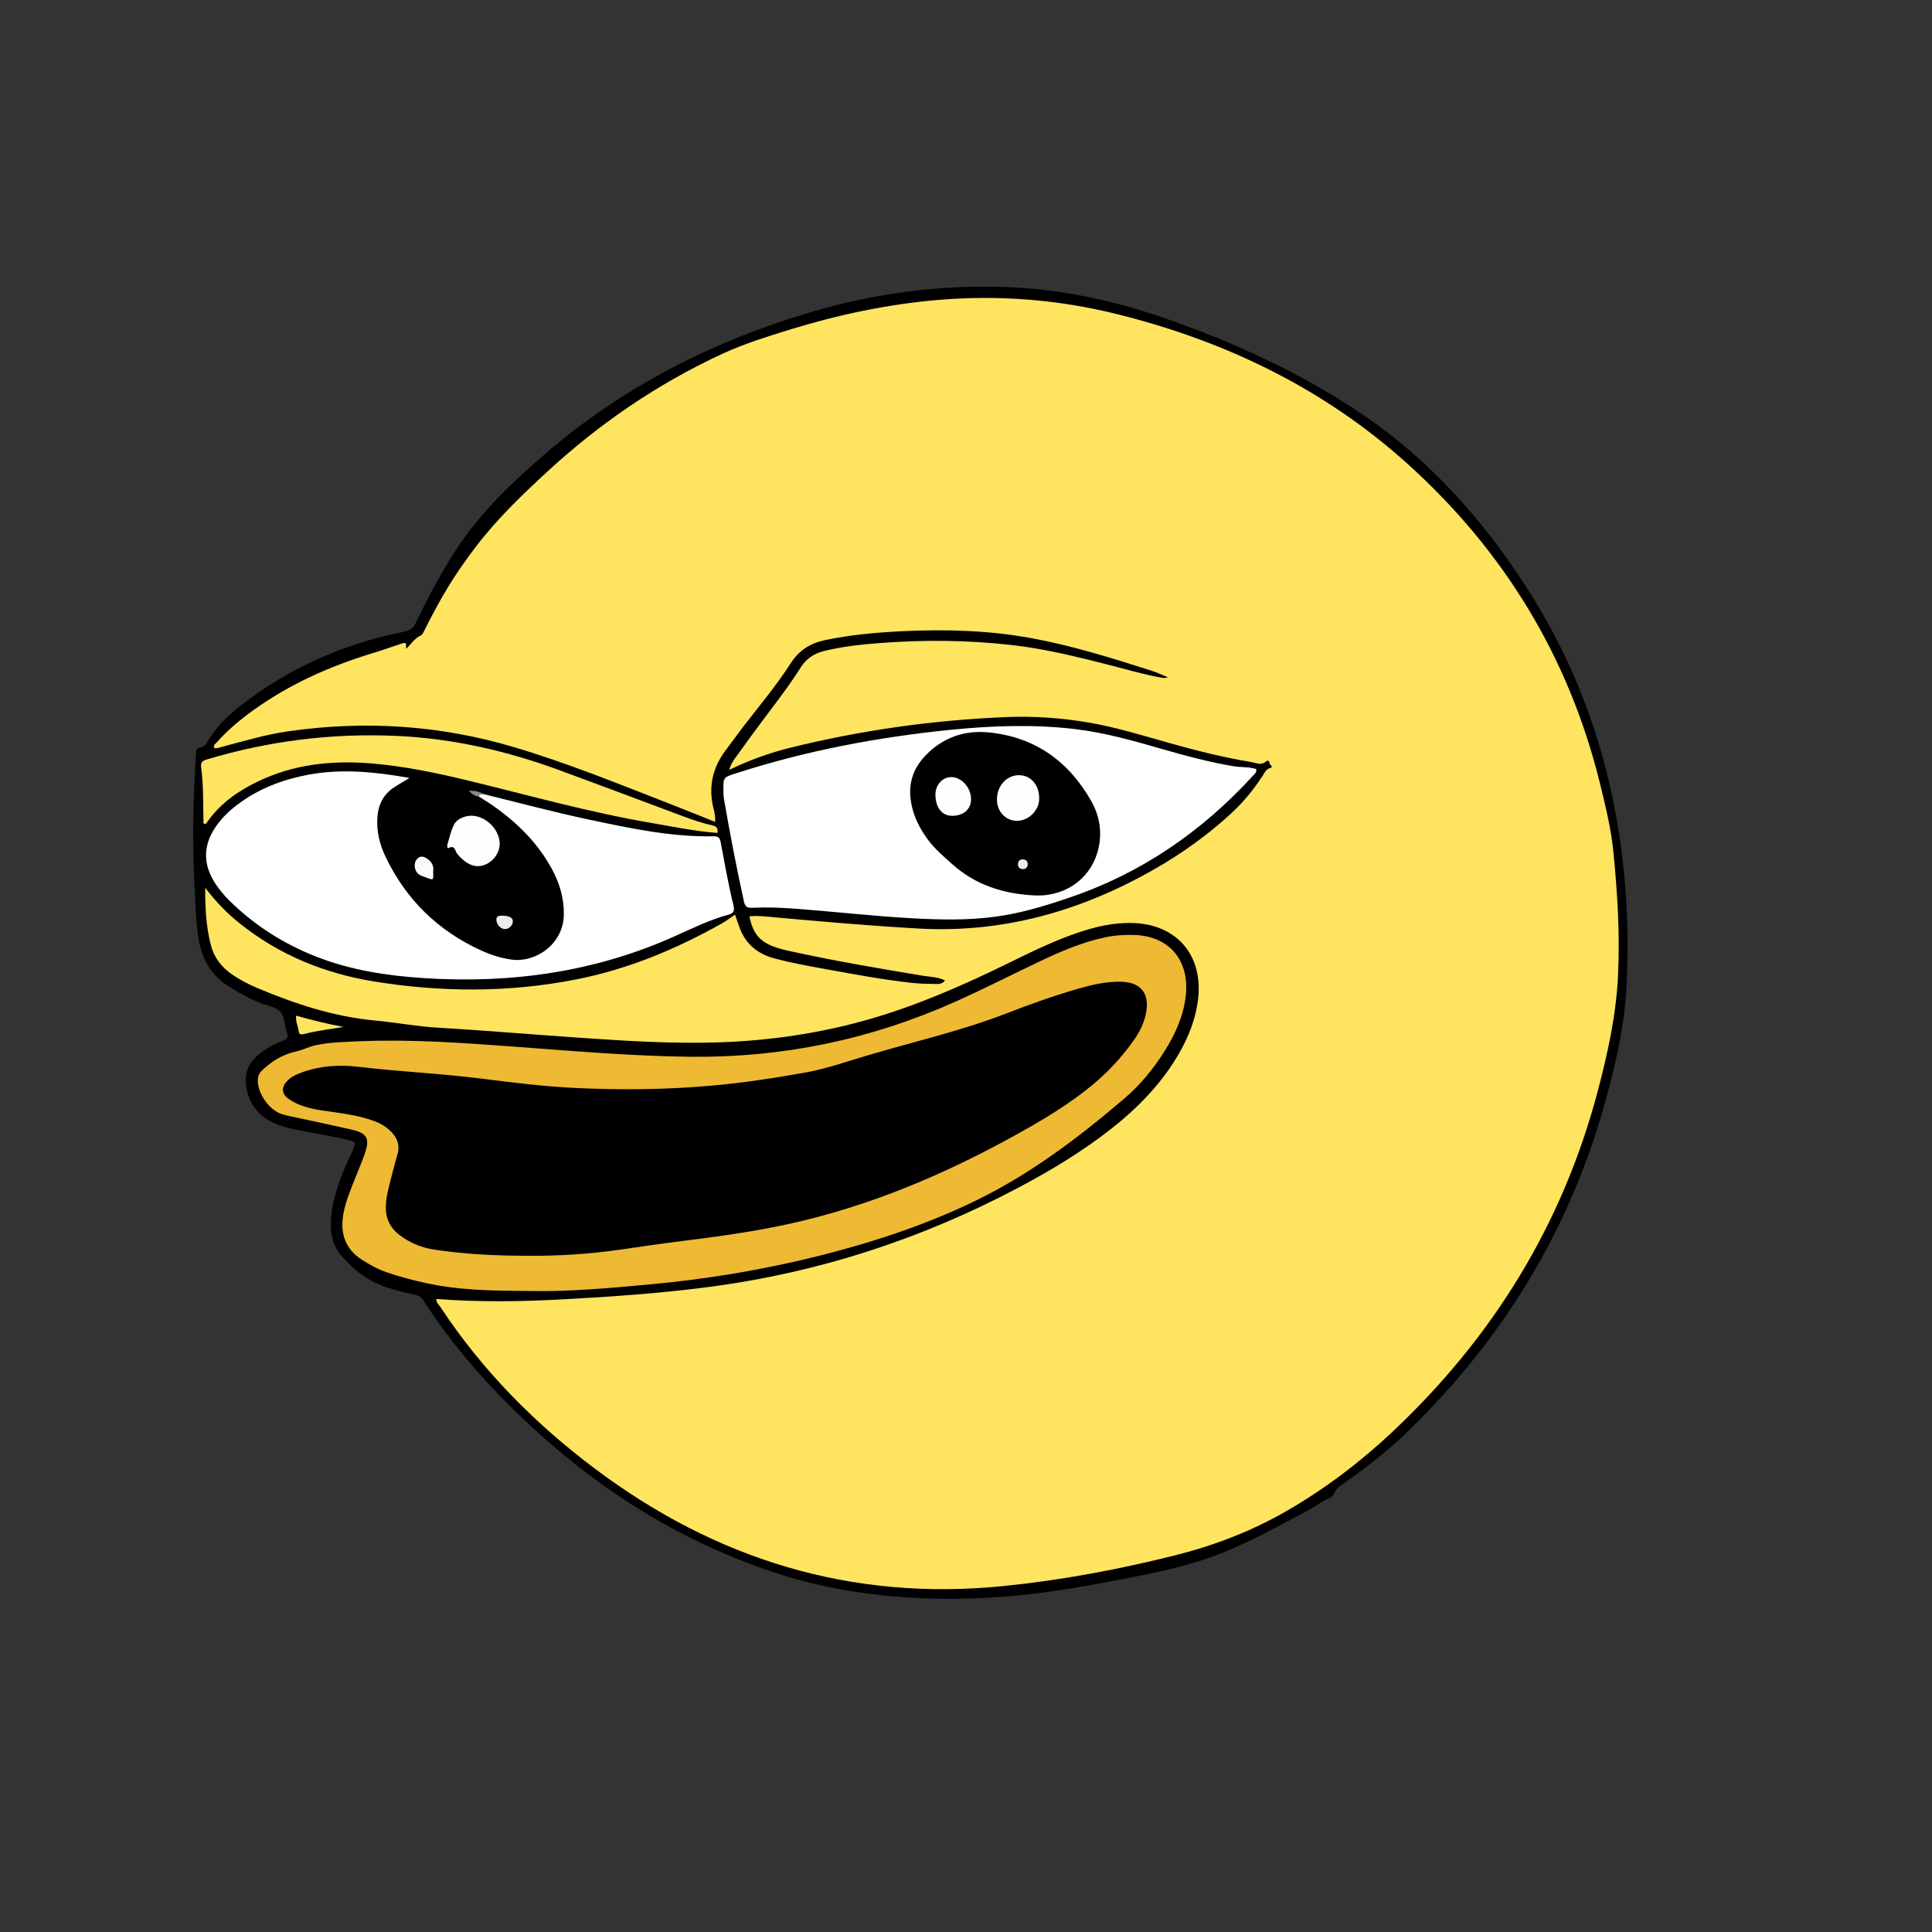 <?xml version="1.0" encoding="UTF-8"?>
<svg id="Capa_1" data-name="Capa 1" xmlns="http://www.w3.org/2000/svg" viewBox="0 0 1000 1000">
  <rect x="0" y="0" width="1000" height="1000" fill="#333333" stroke="none"/>
  <defs>
    <style>
      .cls-1 {
        fill: #fefefe;
      }

      .cls-1, .cls-2, .cls-3, .cls-4, .cls-5, .cls-6, .cls-7, .cls-8, .cls-9, .cls-10, .cls-11 {
        stroke-width: 0px;
      }

      .cls-2 {
        fill: #fdfefe;
      }

      .cls-3 {
        fill: #f9fafa;
      }

      .cls-4 {
        fill: #808b8b;
      }

      .cls-6 {
        fill: #ebeded;
      }

      .cls-7 {
        fill: #fff;
      }

      .cls-8 {
        fill: #ffe45f;
      }

      .cls-9 {
        fill: #e6eded;
      }

      .cls-10 {
        fill: #eeba33;
      }

      .cls-11 {
        fill: #010000;
      }
    </style>
  </defs>
  <path class="cls-11" d="m183.85,591.26c-6.64-2.36-13.49-3.18-20.2-4.58-6.38-1.33-12.91-2.03-19.08-4.27-9.2-3.35-15.29-9.42-17.03-19.39-1.16-6.64.51-12.18,5.69-16.61,3.91-3.34,8.3-5.89,13.08-7.68,2.34-.88,3.05-1.9,2.17-4.4-1.27-3.57-1.12-8.16-3.39-10.69-2.27-2.54-6.77-3.07-10.3-4.49-6.08-2.45-11.76-5.55-17.25-9.18-8.48-5.61-12.85-13.56-14.64-23.24-1.33-7.17-1.44-14.45-1.89-21.69-1.42-23.05-1.24-46.1.08-69.15.11-1.99.29-3.99.37-5.98.06-1.36.27-2.71,1.86-2.86,2.84-.26,3.63-2.49,4.86-4.46,4.21-6.68,9.74-12.15,15.92-17,25.31-19.9,53.95-32.49,85.44-38.71,2.84-.56,4.34-1.78,5.57-4.31,6.35-13.06,13.06-25.93,21.02-38.12,12.56-19.23,28.98-34.86,46.23-49.7,40.28-34.64,86.49-58.12,137.28-73.18,33.23-9.86,67.06-14.29,101.62-12.97,28.14,1.07,55.41,6.97,81.95,16.23,35.4,12.35,69.36,27.83,100.6,48.73,36.52,24.45,64.93,56.55,88.29,93.61,25.62,40.66,40.78,84.79,47.06,132.26,3.11,23.49,3.98,47.06,2.75,70.66-1.12,21.46-5.95,42.36-11.82,62.99-18.54,65.09-52.83,120.68-101.28,167.69-10.97,10.64-23.01,20.03-35.62,28.66-2.4,1.65-2.25,5.06-5.47,6.18-3.02,1.05-5.62,3.27-8.46,4.88-2.84,1.62-5.73,3.13-8.61,4.67-3.04,1.63-6.07,3.26-9.12,4.86-2.89,1.52-5.78,3.04-8.69,4.51-2.91,1.47-5.84,2.92-8.8,4.29-2.96,1.37-5.95,2.69-8.96,3.95-16.16,6.78-33.16,10.56-50.26,13.86-19.77,3.82-39.58,7.47-59.66,9.33-18.83,1.74-37.66,2.07-56.57.79-22-1.49-43.56-5.13-64.56-11.81-44.93-14.29-84.73-37.67-120.12-68.62-24.71-21.62-46.9-45.54-64.78-73.22-1.24-1.92-2.79-2.62-4.82-3.02-4.81-.95-9.53-2.23-14.19-3.76-9.43-3.09-16.99-8.83-23.36-16.3-4.38-5.13-5.84-11.16-5.53-17.74.51-10.9,4.25-20.91,8.51-30.78,1.42-3.29,3.45-6.34,4.13-10.24Z"/>
  <path class="cls-8" d="m377.51,398.43c.82-3.1,2.14-4.82,3.37-6.54,4.56-6.34,9.13-12.67,13.82-18.91,6.76-9,13.68-17.91,19.7-27.43,2.91-4.59,6.85-7.28,12.05-8.57,9.38-2.32,18.95-3.36,28.54-4.11,22.87-1.78,45.75-1.59,68.55.98,17.16,1.93,33.91,6.08,50.61,10.35,8.96,2.29,17.83,4.92,26.94,6.56,1.05.19,2.12.3,3.39-.2-2.85-1.16-5.64-2.52-8.57-3.45-20.41-6.49-40.84-12.9-61.95-16.78-21.92-4.03-44.03-4.68-66.23-3.65-13.61.63-27.16,1.83-40.55,4.62-7.73,1.61-13.59,5.24-17.92,12.01-7.34,11.49-16.17,21.91-24.47,32.71-3.1,4.03-6.03,8.19-9.11,12.23-6.94,9.11-9.13,19.19-6.35,30.32.52,2.09,1.02,4.18.8,6.83-8.01-3.2-15.68-6.31-23.38-9.31-26.7-10.41-53.26-21.21-80.78-29.39-38.38-11.4-77.39-13.87-116.96-8.15-11.52,1.66-22.67,4.99-33.9,7.95-1.38.36-2.71,1.07-4.22.67-.71-1.62.75-2.25,1.49-3.09,5.56-6.29,11.99-11.61,18.79-16.5,18.63-13.39,39.24-22.62,61.08-29.31,5.38-1.65,10.69-3.49,16.02-5.28,2.74-.92,1.57,1.29,2.05,2.82,2.45-2.54,4.33-5.41,7.41-6.86.46-.22.92-.67,1.15-1.12,9.61-19.24,16.31-30.28,27.6-45.08,10.74-14.07,23.44-26.29,36.39-38.25,27.14-25.09,57.3-45.75,90.86-61.29,11.36-5.26,23.35-8.99,35.3-12.67,25.04-7.7,50.6-13.1,76.73-15.31,31.38-2.65,62.45-.15,92.98,7.5,56.01,14.02,106.84,38.57,149.88,77.42,49.53,44.7,83.12,99.4,99.29,164.44,3.02,12.16,6.01,24.39,7.23,36.83,2.09,21.31,3.39,42.7,2.31,64.15-1.02,20.23-5.35,39.86-10.51,59.37-18.33,69.3-54.6,127.79-106.72,176.64-16.61,15.57-34.77,29.27-54.5,40.63-18,10.36-37.32,17.76-57.51,22.83-29.28,7.35-58.87,12.88-88.92,15.91-78.79,7.93-149.1-13.83-211.87-61.14-30.96-23.33-57.93-50.67-79.38-83.17-.87-1.32-2.28-2.4-2.19-4.29,21.97,1.68,43.95,1.38,65.87.17,25.2-1.38,50.4-3.13,75.43-6.42,56.54-7.44,109.95-24.81,160.32-51.56,16.38-8.7,32.24-18.23,46.9-29.66,14.6-11.39,27.38-24.42,36.5-40.7,4.65-8.3,7.99-17.05,9.2-26.59,2.93-23.13-11.02-39.41-34.3-39.86-9.39-.18-18.39,1.86-27.22,4.81-12.43,4.15-24.18,9.88-35.91,15.64-23.65,11.61-47.7,22.22-73.12,29.48-25.1,7.17-50.72,10.93-76.78,11.84-24.55.86-49.03-.73-73.5-2.42-24.28-1.68-48.53-3.74-72.83-5.17-10.84-.64-21.58-2.68-32.41-3.7-21.22-2-41.15-8.54-60.63-16.74-4.69-1.97-9.22-4.29-13.41-7.21-5.42-3.77-9.19-8.7-10.85-15.16-2.38-9.31-2.97-18.76-2.91-29.57,5.73,7.48,11.39,13.22,17.74,18.31,20.48,16.43,43.96,25.99,69.66,30.16,34.69,5.62,69.42,5.78,104.01-.93,26.99-5.23,52.06-15.64,75.94-29.06,2.34-1.31,4.49-2.97,6.9-4.6.73,2.11,1.38,3.96,2.01,5.82,3.03,9.02,9.32,14.44,18.43,16.87,8.25,2.2,16.64,3.73,25.03,5.25,15.35,2.78,30.69,5.72,46.22,7.39,3.78.41,7.61.5,11.42.56,1.91.03,4.01.24,5.57-1.81-3.74-1.9-7.81-1.83-11.67-2.47-23.46-3.92-46.9-7.87-70.12-13.06-2.12-.47-4.23-1.06-6.28-1.78-7.83-2.76-11.4-7.07-13.17-15.88,4.19-.47,8.34.07,12.46.44,24.95,2.26,49.91,4.45,74.94,5.86,44.02,2.5,84.43-9.1,122.33-30.77,14.39-8.23,27.8-17.86,39.98-29.14,6.03-5.58,11.17-11.92,15.69-18.77.98-1.48,1.64-3.23,3.39-4.14.62-.32,2.71-.46.87-1.88-.75-.58-.17-3.53-2.75-1.42-2.16,1.77-4.92.32-7.34-.08-14.34-2.37-28.41-5.92-42.39-9.87-13.79-3.89-27.5-8.12-41.67-10.55-14.2-2.44-28.5-3.41-42.87-2.81-37.67,1.57-74.83,6.8-111.44,15.84-10.6,2.62-20.82,6.27-31.6,11.45Z"/>
  <path class="cls-10" d="m274.97,668.21c-19.66-.08-37.27-.29-54.61-4.11-6.74-1.49-13.41-3.21-19.94-5.46-4.66-1.61-8.94-3.92-13.09-6.59-8.76-5.65-11.33-13.75-9.62-23.57,1.19-6.84,3.98-13.19,6.51-19.6,1.47-3.71,3.08-7.38,4.4-11.14,3-8.58,1.59-11.2-7.11-13.18-8.67-1.97-17.38-3.78-26.07-5.68-3.01-.66-6.03-1.24-9-2.04-6.85-1.85-13.15-10.66-12.98-17.81.05-1.96.69-3.56,2.05-4.86,5.05-4.84,10.76-8.42,17.75-9.93,3.47-.75,6.67-2.5,10.21-3.25,7.52-1.59,15.17-1.71,22.76-2.03,25.81-1.09,51.53.71,77.26,2.59,31.32,2.29,62.62,5.09,94.05,5.43,47.56.52,93.04-8.94,136.49-28.3,14.76-6.58,29.14-13.95,43.73-20.88,11.16-5.3,22.46-10.23,34.67-12.72,5.03-1.02,10.08-1.34,15.17-1.12,17.72.77,28.21,13.22,26.15,31.54-1.16,10.32-5.33,19.55-10.77,28.26-5.81,9.31-12.75,17.76-21.06,24.86-23.65,20.21-48.38,38.92-76.52,52.65-25.72,12.55-52.73,21.46-80.4,28.47-28.9,7.32-58.26,12.24-87.91,14.99-21.31,1.97-42.68,3.92-62.11,3.49Z"/>
  <path class="cls-7" d="m250.3,411.03c18.32,4.47,36.54,9.39,54.98,13.28,21.09,4.46,42.26,8.98,64.02,8.55,2.76-.05,3.36,1.11,3.77,3.29,2.03,10.88,3.95,21.78,6.59,32.54.51,2.1.34,3.96-2.23,4.64-9.7,2.57-18.68,6.98-27.75,11.07-41.5,18.71-85.06,24.8-130.19,21.88-19.11-1.24-37.88-4.09-55.81-11.12-16.76-6.57-31.69-16.03-44.58-28.64-3.26-3.18-6.18-6.66-8.51-10.59-5.44-9.17-5.25-18.25.53-27.19,2.99-4.62,6.83-8.47,11.18-11.82,11.18-8.59,23.91-13.48,37.7-16,17.2-3.14,34.16-1.39,51.93,1.73-2.84,1.73-4.96,3.04-7.1,4.32-5.91,3.55-8.91,8.85-9.46,15.64-.61,7.45,1.1,14.48,4.3,21.1,10.58,21.92,26.97,38.01,49.12,48.13,5.12,2.34,10.42,4.11,16.09,4.86,12.48,1.65,26.85-8.08,26.97-23.47.07-8.63-2.35-16.47-6.44-23.89-7.43-13.49-18.16-23.93-30.69-32.64-2.23-1.55-4.58-2.94-6.87-4.41.02-1.97,1.16-1.77,2.46-1.28Z"/>
  <path class="cls-7" d="m650.23,398.07c.32,1.71-.82,2.5-1.65,3.4-26.33,28.79-57.48,50.29-94.57,62.97-12.73,4.35-25.51,8.26-38.89,10.05-14.3,1.91-28.62,1.6-42.95.81-20.12-1.11-40.15-3.41-60.24-4.93-7.42-.56-14.87-.87-22.32-.52-2.46.12-3.88-.17-4.52-3.11-3.88-17.73-7.34-35.54-10.4-53.42-.24-1.42-.25-2.89-.26-4.34-.07-6.56.07-6.62,6.13-8.58,36.4-11.81,73.78-18.89,111.78-22.68,21.16-2.11,42.38-2.86,63.61-.41,15.57,1.8,30.57,6.08,45.56,10.39,12.2,3.5,24.45,6.81,37,8.89,3.91.65,7.98.23,11.73,1.49Z"/>
  <path class="cls-8" d="m371.39,431.12c-11.97-.88-23.32-3.29-34.74-5.25-31.7-5.42-62.64-14.15-93.85-21.73-16.59-4.03-33.3-7.53-50.34-8.97-20.59-1.74-40.63.35-59.49,9.57-10.26,5.01-19.36,11.47-25.92,21.05-.3.44-.63.87-1.31.67-.72-.48-.43-1.26-.44-1.92-.19-9.08.04-18.18-1.17-27.2-.32-2.42.24-3.43,2.71-4.18,32.12-9.69,64.93-13.75,98.42-12.26,29.25,1.3,57.44,7.84,84.84,17.94,21.27,7.84,42.49,15.83,63.72,23.76,4.93,1.84,9.92,3.52,15.06,4.65,2,.44,2.82,1.37,2.5,3.86Z"/>
  <path class="cls-1" d="m247.23,448.34c-4.05-.11-7.52-2.77-10.57-6.38-1.14-1.34-1.01-4.74-4.46-3.07-.72.35-.84-1.04-.68-1.58,1.02-3.45,1.82-7.03,3.35-10.25,1.65-3.49,6.71-5.38,10.82-4.73,6.28,1,11.67,6.29,12.81,12.55,1.15,6.37-4.2,13.32-11.26,13.47Z"/>
  <path class="cls-8" d="m177.82,531.56c-6.76,1.13-13.61,1.85-20.28,3.62-1.34.35-2.74.47-2.93-1.28-.29-2.64-1.7-5.12-1.33-8.19,8.26,2.29,16.27,4.32,24.54,5.85Z"/>
  <path class="cls-3" d="m224.18,451.16c.25,4.43.14,4.52-3.22,3.19-1.31-.52-2.73-.88-3.91-1.61-2.57-1.59-3.22-5.75-1.29-8.03,1.16-1.37,2.7-1.71,4.36-.84,3.22,1.7,4.69,4.32,4.06,7.29Z"/>
  <path class="cls-6" d="m265.44,476.76c.07,2.13-1.97,4.18-4.13,4.14-2.15-.04-4.28-2.33-4.38-4.72-.07-1.62.84-2.2,2.34-2.23,3.93-.07,6.11.91,6.17,2.81Z"/>
  <path class="cls-4" d="m250.3,411.03c-.81.44-2.15-.14-2.46,1.28-1.99-.24-3.52-1.28-5.2-3.08,3.02.02,5.44.44,7.65,1.81Z"/>
  <path class="cls-5" d="m273.54,649.98c-17.02,0-33.15-.77-49.16-3.25-6.37-.99-12.19-3.44-17.39-7.33-5.04-3.77-7.45-8.72-7.27-15.02.11-3.85.9-7.56,1.86-11.25,1.33-5.09,2.52-10.23,4.06-15.25,1.76-5.72-.51-9.91-4.64-13.46-3.23-2.78-7.15-4.24-11.18-5.43-7.69-2.28-15.65-3.09-23.54-4.3-5.97-.92-11.76-2.34-16.81-5.85-3.63-2.52-3.98-5.79-1.04-9.12,2.12-2.39,4.97-3.61,7.88-4.67,9.43-3.42,19.26-4.05,29.03-2.89,21.64,2.57,43.43,3.5,65.04,6.28,16.03,2.06,32.07,3.97,48.22,4.73,23.06,1.08,46.1.83,69.12-1.18,16.47-1.44,32.8-3.93,49.06-6.83,10.93-1.95,21.39-5.68,31.99-8.82,24.17-7.16,48.81-12.76,72.39-21.9,12.01-4.65,24.15-8.99,36.54-12.57,7.51-2.18,15.08-3.97,23.01-3.7,9.33.32,14.02,5.63,12.7,14.88-.84,5.87-3.47,11.08-6.87,15.84-6.36,8.91-13.84,16.83-22.35,23.71-9.48,7.67-19.75,14.2-30.31,20.26-37.32,21.43-76.32,38.82-118.31,48.99-20.32,4.92-40.98,7.83-61.7,10.39-11.16,1.38-22.29,3.08-33.43,4.66-15.85,2.24-31.78,3.23-46.94,3.08Z"/>
  <path class="cls-5" d="m535.26,463.46c-15.82-.8-30.24-5.32-42.29-16.09-4.47-3.99-9.04-7.85-12.64-12.7-4.61-6.21-7.93-12.96-8.96-20.73-1.15-8.67,1.37-16.14,7.29-22.48,8.93-9.55,20.23-13.6,32.94-12.38,24,2.31,41.57,14.91,53.31,35.69,3.63,6.42,5.22,13.56,4.26,21-2.01,15.61-13.75,26.56-29.56,27.68-1.44.1-2.9.01-4.35.01Z"/>
  <path class="cls-2" d="m516.02,413.6c.13-7.12,5.23-12.52,11.69-12.36,6.08.15,10.36,5.37,10.17,12.42-.16,6.07-5.73,11.36-11.78,11.2-5.81-.16-10.19-5.06-10.08-11.25Z"/>
  <path class="cls-2" d="m492.86,422.27c-5.27.01-8.65-4.26-8.68-10.99-.02-5,3.64-9.05,8.19-9.06,5.3-.01,10.19,5.41,10.25,11.39.06,5.15-3.88,8.65-9.76,8.67Z"/>
  <path class="cls-9" d="m529.53,444.8c1.64.16,2.45,1.13,2.43,2.5-.02,1.69-1.13,2.68-2.81,2.54-1.73-.15-2.45-1.4-2.21-3.04.22-1.47,1.28-2.06,2.59-2Z"/>
</svg>